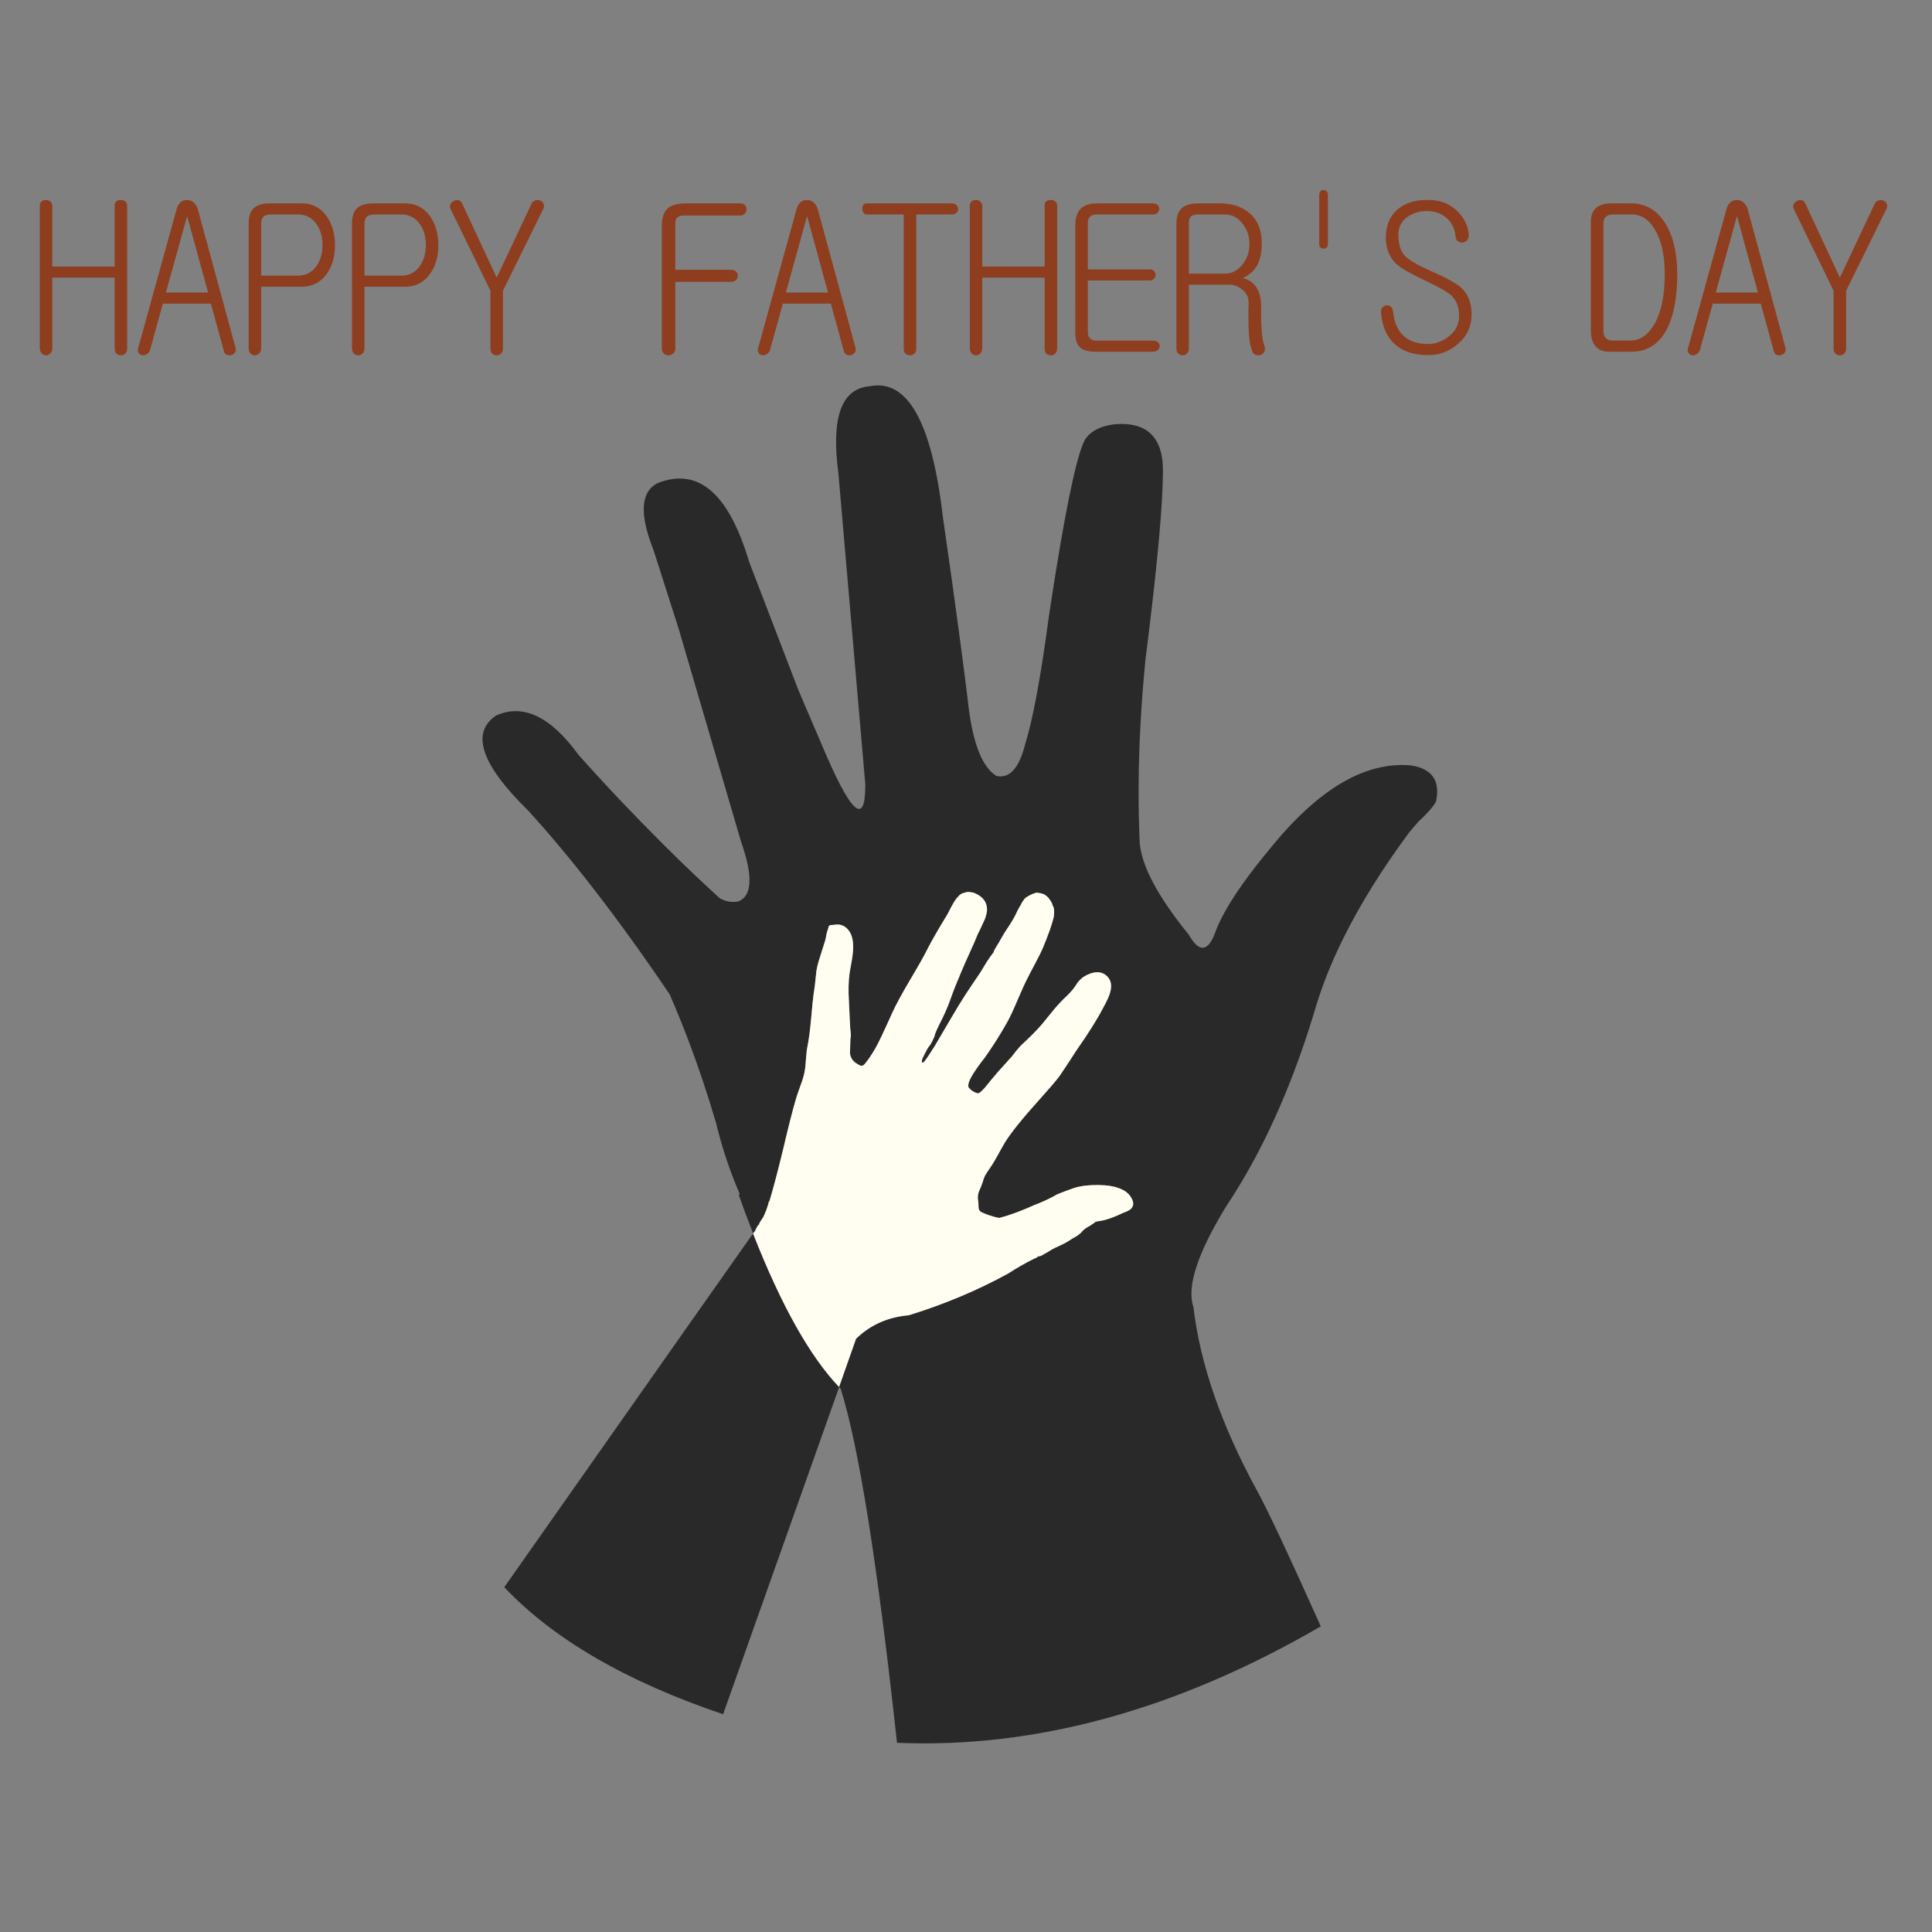 <?xml version="1.0" encoding="utf-8"?>
<!-- Generator: Adobe Illustrator 16.0.0, SVG Export Plug-In . SVG Version: 6.00 Build 0)  -->
<!DOCTYPE svg PUBLIC "-//W3C//DTD SVG 1.1//EN" "http://www.w3.org/Graphics/SVG/1.1/DTD/svg11.dtd">
<svg version="1.1" id="Layer_1" xmlns="http://www.w3.org/2000/svg" xmlns:xlink="http://www.w3.org/1999/xlink" x="0px" y="0px"
	 width="300px" height="300px" viewBox="0 0 300 300" enable-background="new 0 0 300 300" xml:space="preserve">
<rect x="0" y="0" width="300" height="300" fill="#808080" stroke="none"/>
<g>
	<path fill-rule="evenodd" clip-rule="evenodd" fill="#8E3E1E" d="M195.924,37.754c0,1.503-0.263,2.693-0.788,3.569
		c-0.438,0.751-1.158,1.378-2.16,1.879c0.771,0.149,1.406,0.527,1.907,1.134c0.631,0.771,0.947,1.856,0.947,3.259
		c-0.024,1.459-0.005,2.555,0.058,3.288c0.063,1.252,0.209,2.191,0.44,2.818c0.125,0.337,0.125,0.641,0,0.911
		c-0.125,0.231-0.313,0.397-0.563,0.499c-0.27,0.086-0.529,0.086-0.78,0c-0.255-0.102-0.434-0.289-0.535-0.564
		c-0.274-0.665-0.453-1.594-0.534-2.789c-0.043-0.751-0.065-1.901-0.065-3.447l0.036-1.315c0-0.833-0.344-1.522-1.033-2.067
		c-0.606-0.481-1.235-0.723-1.886-0.723h-6.358v9.906c0,0.333-0.104,0.593-0.311,0.781c-0.188,0.188-0.407,0.282-0.657,0.282
		c-0.274,0-0.506-0.094-0.694-0.282c-0.188-0.188-0.281-0.448-0.281-0.781V34.806c0-1.127,0.263-1.941,0.787-2.442
		c0.539-0.525,1.457-0.788,2.753-0.788h3.201c1.71,0,3.141,0.419,4.292,1.257C195.182,33.917,195.924,35.558,195.924,37.754z
		 M192.947,41.042c0.707-0.896,1.062-1.941,1.062-3.136c0-1.208-0.354-2.264-1.062-3.165c-0.732-0.958-1.643-1.438-2.731-1.438
		h-4.104c-0.563,0-0.961,0.104-1.192,0.311c-0.207,0.188-0.311,0.522-0.311,1.004v7.869h5.607
		C191.305,42.487,192.215,42.005,192.947,41.042z M205.505,29.51c0.462,0,0.693,0.262,0.693,0.787v7.608
		c0,0.463-0.231,0.694-0.693,0.694c-0.438,0-0.657-0.231-0.657-0.694v-7.608C204.848,29.772,205.066,29.51,205.505,29.51z
		 M221.495,31.049h0.376c1.772,0,3.254,0.585,4.443,1.756c1.045,1.021,1.631,2.221,1.756,3.598c0.023,0.356-0.058,0.65-0.246,0.882
		c-0.168,0.208-0.399,0.333-0.693,0.375c-0.27,0.02-0.511-0.043-0.723-0.188c-0.227-0.149-0.352-0.369-0.376-0.658
		c-0.101-1.257-0.59-2.261-1.467-3.013c-0.838-0.688-1.83-1.033-2.977-1.033c-1.171,0-2.194,0.313-3.071,0.939
		c-0.92,0.688-1.38,1.568-1.38,2.637c0,1.459,0.291,2.534,0.875,3.223c0.587,0.689,1.861,1.474,3.822,2.355
		c2.571,1.127,4.234,2.026,4.985,2.695c1.127,0.978,1.69,2.387,1.69,4.227c0,1.878-0.751,3.435-2.254,4.668
		c-1.315,1.088-2.789,1.632-4.422,1.632c-2.13,0-3.802-0.5-5.015-1.502c-1.378-1.108-2.17-2.801-2.378-5.08
		c-0.043-0.333,0.029-0.605,0.217-0.817c0.169-0.188,0.379-0.301,0.629-0.339c0.25-0.024,0.47,0.039,0.658,0.188
		c0.207,0.188,0.332,0.458,0.375,0.809c0.169,1.734,0.764,3.03,1.785,3.887c0.9,0.752,2.124,1.127,3.671,1.127
		c1.04,0,2.042-0.345,3.005-1.033c1.189-0.833,1.785-1.951,1.785-3.353c0-1.339-0.397-2.385-1.192-3.136
		c-0.583-0.54-1.889-1.291-3.917-2.254l-0.31-0.159c-2.153-1.002-3.584-1.826-4.292-2.471c-1.108-1.026-1.662-2.394-1.662-4.104
		c0-1.883,0.604-3.345,1.813-4.386C218.159,31.541,219.655,31.049,221.495,31.049z M266.424,45.428h6.553l-3.258-11.872
		L266.424,45.428z M249.35,33.679c-0.251,0.25-0.376,0.585-0.376,1.004v16.698c0,0.481,0.125,0.848,0.376,1.098
		c0.23,0.27,0.575,0.404,1.033,0.404h2.761c1.482,0,2.717-0.823,3.699-2.471c1.103-1.859,1.654-4.47,1.654-7.833
		c0-2.924-0.501-5.222-1.503-6.893c-0.92-1.59-2.132-2.384-3.635-2.384h-2.977C249.944,33.304,249.6,33.429,249.35,33.679z
		 M247.03,34.402c0-0.939,0.271-1.65,0.816-2.132c0.544-0.462,1.339-0.693,2.385-0.693h3.034c2.235,0,4.001,1.023,5.296,3.071
		c1.253,1.984,1.88,4.629,1.88,7.934c0,3.406-0.48,6.132-1.438,8.179c-1.214,2.567-3.104,3.852-5.673,3.852h-3.482
		c-0.915,0-1.613-0.282-2.095-0.846c-0.481-0.563-0.723-1.368-0.723-2.414V34.402z M269.719,31.049
		c0.751,0.02,1.293,0.458,1.625,1.315l5.89,21.619c0.086,0.294,0.056,0.544-0.095,0.751c-0.145,0.212-0.342,0.35-0.592,0.412
		c-0.251,0.063-0.479,0.042-0.687-0.064c-0.25-0.125-0.397-0.323-0.441-0.593l-2.009-7.334h-7.457l-2.001,7.24
		c-0.105,0.27-0.284,0.477-0.534,0.621c-0.251,0.15-0.491,0.193-0.723,0.13c-0.27-0.062-0.457-0.209-0.563-0.44
		c-0.125-0.25-0.104-0.563,0.064-0.939l5.918-21.402C268.408,31.487,268.942,31.049,269.719,31.049z M292.963,31.642
		c0.125,0.231,0.116,0.494-0.029,0.788l-6.271,12.717v8.996c0,0.313-0.104,0.573-0.311,0.78c-0.188,0.168-0.406,0.253-0.658,0.253
		c-0.27,0-0.5-0.084-0.693-0.253c-0.188-0.207-0.281-0.467-0.281-0.78v-8.996l-6.17-12.659c-0.146-0.27-0.154-0.53-0.029-0.78
		c0.101-0.212,0.267-0.381,0.498-0.506c0.251-0.125,0.491-0.166,0.723-0.123c0.25,0.044,0.438,0.2,0.563,0.47l5.39,11.561
		l5.391-11.438c0.126-0.289,0.335-0.477,0.629-0.564c0.227-0.082,0.478-0.07,0.752,0.037
		C292.715,31.244,292.881,31.41,292.963,31.642z M29.056,33.556l-3.294,11.872h6.553L29.056,33.556z M6.18,32.018
		c0-0.313,0.094-0.564,0.282-0.752c0.188-0.144,0.419-0.217,0.693-0.217c0.25,0,0.47,0.082,0.657,0.246
		c0.208,0.188,0.311,0.429,0.311,0.723v9.371h9.682v-9.531c0-0.27,0.094-0.477,0.282-0.621c0.188-0.125,0.419-0.188,0.693-0.188
		c0.25,0,0.469,0.073,0.658,0.217c0.207,0.168,0.311,0.397,0.311,0.687v22.19c0,0.313-0.104,0.573-0.311,0.78
		c-0.188,0.168-0.407,0.253-0.658,0.253c-0.274,0-0.505-0.084-0.693-0.253c-0.188-0.188-0.282-0.438-0.282-0.751V43.108H8.124
		v10.939c0,0.357-0.104,0.638-0.311,0.846c-0.188,0.188-0.407,0.282-0.657,0.282c-0.274,0-0.505-0.104-0.693-0.311
		C6.274,54.652,6.18,54.371,6.18,54.02V32.018z M49.136,34.777c-0.708-0.983-1.66-1.474-2.854-1.474H42.12
		c-0.588,0-1.007,0.135-1.257,0.404c-0.207,0.231-0.311,0.566-0.311,1.004v8.085h5.729c1.195,0,2.146-0.491,2.854-1.474
		c0.626-0.896,0.939-1.982,0.939-3.259C50.075,36.75,49.762,35.654,49.136,34.777z M29.056,31.049
		c0.751,0.02,1.293,0.458,1.626,1.315l5.889,21.619c0.087,0.294,0.055,0.544-0.094,0.751c-0.144,0.212-0.342,0.35-0.592,0.412
		c-0.25,0.063-0.479,0.042-0.687-0.064c-0.25-0.125-0.397-0.323-0.44-0.593l-2.009-7.334h-7.457l-2.001,7.24
		c-0.106,0.27-0.284,0.477-0.535,0.621c-0.25,0.15-0.492,0.193-0.723,0.13c-0.27-0.062-0.458-0.209-0.563-0.44
		c-0.125-0.25-0.104-0.563,0.065-0.939l5.918-21.402C27.746,31.487,28.281,31.049,29.056,31.049z M38.608,34.647
		c0-1.002,0.241-1.754,0.723-2.254c0.54-0.544,1.385-0.816,2.536-0.816h4.978c1.653,0,2.949,0.669,3.888,2.008
		c0.857,1.214,1.286,2.717,1.286,4.509c0,1.758-0.429,3.232-1.286,4.422c-0.939,1.339-2.235,2.009-3.888,2.009h-6.293v9.552
		c0,0.337-0.106,0.609-0.318,0.817c-0.188,0.188-0.407,0.282-0.658,0.282c-0.27,0-0.498-0.094-0.686-0.282
		c-0.188-0.208-0.282-0.479-0.282-0.817V34.647z M54.656,34.647c0-1.002,0.241-1.754,0.723-2.254
		c0.54-0.544,1.385-0.816,2.536-0.816h4.979c1.652,0,2.948,0.669,3.887,2.008c0.858,1.214,1.287,2.717,1.287,4.509
		c0,1.758-0.429,3.232-1.287,4.422c-0.939,1.339-2.235,2.009-3.887,2.009H56.6v9.552c0,0.337-0.105,0.609-0.317,0.817
		c-0.188,0.188-0.407,0.282-0.657,0.282c-0.271,0-0.499-0.094-0.687-0.282c-0.188-0.208-0.282-0.479-0.282-0.817V34.647z
		 M62.33,33.304h-4.162c-0.588,0-1.007,0.135-1.257,0.404c-0.207,0.231-0.311,0.566-0.311,1.004v8.085h5.73
		c1.195,0,2.146-0.491,2.854-1.474c0.626-0.896,0.939-1.982,0.939-3.259c0-1.315-0.313-2.411-0.939-3.288
		C64.476,33.794,63.524,33.304,62.33,33.304z M84.396,31.642c0.125,0.231,0.116,0.494-0.029,0.788l-6.271,12.717v8.996
		c0,0.313-0.104,0.573-0.311,0.78c-0.188,0.168-0.408,0.253-0.658,0.253c-0.27,0-0.501-0.084-0.694-0.253
		c-0.188-0.207-0.281-0.467-0.281-0.78v-8.996l-6.171-12.659c-0.144-0.27-0.154-0.53-0.029-0.78
		c0.102-0.212,0.268-0.381,0.499-0.506c0.25-0.125,0.491-0.166,0.722-0.123c0.25,0.044,0.438,0.2,0.564,0.47l5.39,11.561
		l5.39-11.438c0.125-0.289,0.335-0.477,0.628-0.564c0.227-0.082,0.478-0.07,0.752,0.037C84.149,31.244,84.315,31.41,84.396,31.642z
		 M122.027,45.428h6.554l-3.259-11.872L122.027,45.428z M105.141,33.802c-0.188,0.212-0.281,0.506-0.281,0.882v7.204h8.648
		c0.333,0,0.593,0.094,0.781,0.281c0.188,0.169,0.282,0.388,0.282,0.658c0,0.25-0.094,0.46-0.282,0.628
		c-0.188,0.208-0.448,0.311-0.781,0.311h-8.648v10.376c0,0.313-0.116,0.563-0.347,0.751c-0.188,0.188-0.426,0.282-0.715,0.282
		c-0.294,0-0.535-0.094-0.723-0.282c-0.207-0.188-0.311-0.438-0.311-0.751V35.153c0-1.296,0.292-2.216,0.875-2.76
		c0.583-0.544,1.585-0.816,3.006-0.816h8.31c0.289,0,0.527,0.094,0.715,0.281c0.169,0.169,0.253,0.391,0.253,0.665
		c0,0.25-0.084,0.458-0.253,0.621c-0.188,0.212-0.426,0.318-0.715,0.318h-8.744C105.729,33.462,105.373,33.576,105.141,33.802z
		 M125.323,31.049c0.751,0.02,1.293,0.458,1.626,1.315l5.888,21.619c0.087,0.294,0.056,0.544-0.094,0.751
		c-0.145,0.212-0.342,0.35-0.593,0.412c-0.25,0.063-0.479,0.042-0.686-0.064c-0.25-0.125-0.397-0.323-0.441-0.593l-2.008-7.334
		h-7.457l-2.002,7.24c-0.105,0.27-0.284,0.477-0.534,0.621c-0.25,0.15-0.492,0.193-0.723,0.13c-0.27-0.062-0.458-0.209-0.564-0.44
		c-0.125-0.25-0.104-0.563,0.065-0.939l5.918-21.402C124.012,31.487,124.547,31.049,125.323,31.049z M148.545,33.021
		c-0.188,0.188-0.45,0.282-0.788,0.282h-5.484v20.903c0,0.289-0.103,0.527-0.31,0.715c-0.188,0.168-0.408,0.253-0.658,0.253
		c-0.27,0-0.5-0.084-0.693-0.253c-0.188-0.188-0.282-0.426-0.282-0.715V33.304h-5.671c-0.477,0-0.728-0.292-0.751-0.875
		c-0.019-0.568,0.231-0.853,0.751-0.853h13.1c0.274,0,0.515,0.084,0.723,0.253c0.168,0.168,0.262,0.368,0.282,0.6
		C148.782,32.655,148.709,32.853,148.545,33.021z M152.217,31.294c0.207,0.188,0.31,0.429,0.31,0.723v9.371h9.683v-9.531
		c0-0.27,0.094-0.477,0.282-0.621c0.188-0.125,0.419-0.188,0.693-0.188c0.25,0,0.47,0.073,0.658,0.217
		c0.206,0.168,0.31,0.397,0.31,0.687v22.19c0,0.313-0.104,0.573-0.31,0.78c-0.188,0.168-0.408,0.253-0.658,0.253
		c-0.274,0-0.506-0.084-0.693-0.253c-0.188-0.188-0.282-0.438-0.282-0.751V43.108h-9.683v10.939c0,0.357-0.103,0.638-0.31,0.846
		c-0.188,0.188-0.407,0.282-0.658,0.282c-0.274,0-0.506-0.104-0.694-0.311c-0.188-0.212-0.282-0.494-0.282-0.845V32.018
		c0-0.313,0.094-0.564,0.282-0.752c0.188-0.144,0.419-0.217,0.694-0.217C151.81,31.049,152.028,31.131,152.217,31.294z
		 M179.037,31.577c0.289,0,0.527,0.084,0.716,0.253c0.168,0.168,0.253,0.368,0.253,0.6c0,0.226-0.085,0.424-0.253,0.592
		c-0.164,0.188-0.402,0.282-0.716,0.282h-8.778c-0.438,0-0.783,0.125-1.033,0.375c-0.207,0.231-0.312,0.544-0.312,0.939v7.211h9.589
		c0.27,0,0.498,0.082,0.686,0.246c0.15,0.168,0.234,0.368,0.254,0.6c0,0.227-0.085,0.424-0.254,0.593
		c-0.163,0.188-0.392,0.282-0.686,0.282h-9.589v8.021c0,0.438,0.113,0.764,0.34,0.975c0.212,0.227,0.516,0.339,0.911,0.339h8.872
		c0.313,0,0.574,0.085,0.78,0.253c0.169,0.168,0.253,0.368,0.253,0.6c0,0.227-0.084,0.424-0.253,0.593
		c-0.206,0.188-0.467,0.282-0.78,0.282h-8.967c-1.146,0-1.951-0.241-2.413-0.723c-0.458-0.438-0.687-1.2-0.687-2.283V35.117
		c0-1.252,0.282-2.16,0.846-2.724c0.544-0.544,1.433-0.816,2.666-0.816H179.037z"/>
	<path fill-rule="evenodd" clip-rule="evenodd" fill="#292929" d="M116.941,191.543c0.017,0.044,0.034,0.088,0.05,0.131
		c4.346,11.055,8.78,18.955,13.303,23.7l2.637-7.486c2.211-2.153,4.942-3.369,8.194-3.649c5.549-1.72,10.689-3.88,15.419-6.48
		c1.393-0.896,2.729-1.66,4.011-2.291c0.217-0.077,0.388-0.161,0.513-0.253c0.067-0.049,0.125-0.099,0.173-0.151
		c0.039,0.01,0.082,0.015,0.131,0.015c0.173-0.01,0.424-0.123,0.751-0.34c0.039-0.023,0.2-0.113,0.484-0.268
		c0.289-0.154,0.511-0.291,0.665-0.411c0.279-0.16,0.731-0.379,1.357-0.658c0.574-0.265,1.008-0.496,1.301-0.693
		c0.227-0.164,0.588-0.383,1.084-0.657c0.458-0.27,0.791-0.538,0.997-0.803c0.28-0.332,0.696-0.636,1.25-0.91
		c0.174-0.106,0.473-0.315,0.896-0.629c0.188-0.028,0.593-0.101,1.214-0.217c0.78-0.183,1.826-0.583,3.136-1.199
		c0.231-0.067,0.458-0.163,0.679-0.289c0.029-0.015,0.056-0.029,0.08-0.043c0.092-0.048,0.171-0.097,0.238-0.145
		c0.097-0.077,0.169-0.152,0.217-0.224c0.396-0.497,0.313-1.128-0.245-1.894c-0.067-0.097-0.143-0.188-0.225-0.274
		c-0.067-0.072-0.14-0.14-0.217-0.203c-0.294-0.26-0.675-0.479-1.142-0.657c-0.723-0.284-1.491-0.45-2.305-0.498
		c-1.643-0.116-3.104-0.02-4.386,0.288c-0.246,0.054-0.851,0.263-1.814,0.629c-0.447,0.169-0.797,0.304-1.047,0.405
		c-0.039,0.015-0.075,0.031-0.108,0.05c-0.241,0.102-0.354,0.162-0.34,0.181l-0.007,0.008c-1.026,0.568-2.142,1.079-3.346,1.532
		c-1.44,0.654-2.796,1.185-4.068,1.589l-0.007-0.007v0.015c-0.438,0.135-0.865,0.258-1.279,0.368
		c-0.246-0.024-0.562-0.097-0.946-0.217c-0.693-0.192-1.298-0.417-1.813-0.672c-0.27-0.102-0.427-0.335-0.47-0.701
		c0-0.197-0.012-0.498-0.036-0.902c-0.145-0.66-0.082-1.271,0.188-1.829c0.125-0.255,0.272-0.626,0.44-1.112
		c0.154-0.516,0.284-0.884,0.391-1.105c0.193-0.348,0.527-0.857,1.005-1.532c0.288-0.429,0.655-1.05,1.098-1.864
		c0.486-0.896,0.836-1.513,1.048-1.85c0.93-1.493,2.709-3.699,5.34-6.618c1.671-1.864,2.707-3.078,3.107-3.642
		c0.597-0.867,1.462-2.18,2.594-3.938c1.874-2.678,3.254-4.872,4.14-6.582c0.612-1.104,0.983-1.917,1.113-2.442
		c0.309-1.084,0.145-1.93-0.491-2.536c-0.67-0.646-1.542-0.775-2.616-0.391c-0.987,0.356-1.724,0.956-2.211,1.8
		c-0.25,0.419-0.664,0.92-1.243,1.503c-0.646,0.616-1.107,1.078-1.387,1.387c-0.356,0.386-0.79,0.896-1.301,1.532
		c-0.747,0.925-1.171,1.444-1.271,1.561c-0.598,0.718-1.429,1.58-2.493,2.587c-0.616,0.559-1.05,0.997-1.3,1.314
		c-0.059,0.087-0.111,0.167-0.159,0.239c0.212-0.343-0.053-0.024-0.795,0.953l-2.27,2.515c-0.014,0.043-0.354,0.446-1.019,1.207
		c0.039-0.058-0.108,0.13-0.44,0.563c-0.179,0.217-0.304,0.373-0.376,0.47c0.024-0.034,0.054-0.075,0.087-0.123
		c-0.111,0.145-0.26,0.313-0.448,0.506c-0.409,0.434-0.698,0.621-0.867,0.563c-0.159-0.029-0.383-0.125-0.672-0.289
		c-0.308-0.174-0.455-0.296-0.441-0.369c-0.539-0.26-0.38-1.064,0.477-2.412c0.448-0.719,1.058-1.565,1.828-2.544
		c1.194-1.681,2.334-3.484,3.418-5.412c0.419-0.751,0.938-1.861,1.561-3.331c0.68-1.589,1.192-2.719,1.539-3.389
		c0.274-0.554,0.708-1.387,1.301-2.5c0.535-0.992,0.937-1.816,1.207-2.471c0.809-1.966,1.331-3.435,1.567-4.408
		c0.063-0.188,0.104-0.499,0.123-0.933c0.005-0.515-0.067-0.872-0.217-1.069c-0.067-0.323-0.246-0.667-0.535-1.033
		c-0.149-0.246-0.421-0.49-0.816-0.73c-0.327-0.14-0.729-0.226-1.207-0.26l-0.613,0.217c-0.732,0.333-1.151,0.607-1.258,0.824
		c-0.246,0.299-0.445,0.631-0.6,0.997c0.048-0.145-0.113,0.135-0.483,0.838c-0.318,0.756-0.91,1.771-1.778,3.042
		c-0.274,0.41-0.646,1.041-1.112,1.893c-0.545,0.863-0.807,1.349-0.787,1.46c-0.304,0.366-0.66,0.867-1.07,1.503
		c-0.554,0.934-0.877,1.466-0.968,1.597c-1.031,1.517-1.794,2.656-2.291,3.417c-0.684,1.045-1.494,2.372-2.428,3.981
		c-1.049,1.802-1.842,3.15-2.377,4.046c-0.771,1.224-1.279,1.984-1.524,2.283c-0.227,0.309-0.376,0.383-0.448,0.224
		c-0.048-0.148-0.024-0.349,0.072-0.6c0.579-1.189,0.954-1.854,1.127-1.994c0.102-0.13,0.229-0.347,0.383-0.649
		c0.15-0.309,0.261-0.555,0.333-0.738c0.053-0.317,0.289-0.902,0.708-1.755c0.756-1.45,1.356-2.807,1.799-4.068
		c0.443-1.257,1.004-2.678,1.684-4.263c0.261-0.636,0.875-2.021,1.843-4.155c0.092-0.178,0.248-0.546,0.47-1.105
		c0.183-0.477,0.35-0.838,0.499-1.083l0.823-1.778c0.183-0.472,0.299-0.932,0.347-1.38c0.029-1.017-0.399-1.802-1.286-2.355
		c-0.327-0.188-0.595-0.32-0.802-0.397c-0.516-0.106-0.857-0.137-1.026-0.094l-0.549,0.145c-0.309,0.067-0.617,0.293-0.925,0.679
		c-0.313,0.294-0.812,1.134-1.496,2.522c-1.46,2.39-2.505,4.206-3.136,5.448c-0.496,1.012-1.43,2.671-2.804,4.979
		c-1.243,2.096-2.151,3.779-2.724,5.051c-1.272,2.847-2.132,4.653-2.58,5.419c-0.631,1.094-1.195,1.923-1.691,2.485
		c-0.207,0.227-0.417,0.302-0.629,0.225c-0.149-0.048-0.371-0.173-0.665-0.376c-0.578-0.376-0.901-0.898-0.968-1.567l0.072-2.262
		c0.097-0.198,0.087-0.705-0.028-1.524l-0.072-1.366c-0.039-0.93-0.101-2.288-0.188-4.075c-0.034-1.541,0.063-2.87,0.289-3.988
		c0.247-1.257,0.384-2.213,0.413-2.869c0.053-1.175-0.121-2.083-0.52-2.724c-0.482-0.775-1.127-1.163-1.937-1.163l-1.084,0.094
		c-0.236,0.13-0.327,0.246-0.274,0.347c-0.125,0.404-0.216,0.691-0.274,0.859c-0.121,0.704-0.241,1.221-0.361,1.554l-0.687,2.175
		c-0.284,0.877-0.472,1.611-0.563,2.204c-0.149,1.57-0.292,2.744-0.426,3.52c-0.092,0.645-0.227,1.981-0.405,4.01
		c-0.154,1.672-0.33,3.013-0.527,4.024c-0.106,0.462-0.19,1.132-0.252,2.009c-0.059,0.935-0.13,1.613-0.217,2.037
		c-0.096,0.545-0.294,1.225-0.592,2.038c-0.424,1.171-0.66,1.854-0.708,2.053c-0.516,1.72-1.202,4.412-2.06,8.078
		c-0.857,3.516-1.566,6.194-2.124,8.034l-0.072-0.072c0.01,0.179-0.132,0.665-0.427,1.46c-0.226,0.573-0.388,0.935-0.484,1.084
		c-0.414,0.588-0.617,0.943-0.607,1.069c-0.135,0.086-0.26,0.25-0.376,0.491c-0.019,0.038-0.041,0.084-0.064,0.138
		c-0.054,0.102-0.119,0.23-0.195,0.39l-0.289,0.387c-0.751-1.917-1.5-3.93-2.248-6.037l0.195-0.021
		c-0.221-0.511-0.433-1.021-0.636-1.532c-0.66-1.638-1.257-3.3-1.792-4.985c-0.472-1.503-0.896-3.027-1.271-4.574
		c-1.325-4.527-2.799-8.916-4.422-13.165c-0.881-2.307-1.806-4.575-2.774-6.807c-3.945-5.842-7.79-11.185-11.532-16.026
		c-3.574-4.634-7.057-8.811-10.448-12.529c-7.307-7.153-8.969-12.077-4.985-14.77c4.206-1.878,8.473,0.162,12.804,6.12
		c4.065,4.567,8.454,9.201,13.165,13.902c2.742,2.746,5.655,5.525,8.743,8.338c0.853,0.511,1.797,0.689,2.833,0.535
		c2.225-0.804,2.39-3.904,0.492-9.299l-9.661-32.97l-3.938-12.334c-2.211-5.563-1.999-9.02,0.635-10.369
		c6.311-2.51,11.051,1.565,14.22,12.226l7.666,19.957l3.584,8.375c4.552,10.819,6.813,12.886,6.785,6.2l-4.184-48.354
		c-1.146-8.627,0.484-13.112,4.892-13.454c5.867-1.176,9.651,5.626,11.352,20.405c1.002,6.898,1.883,13.213,2.645,18.945
		c0.424,3.184,0.812,6.187,1.164,9.01c0.669,6.681,2.165,10.732,4.487,12.153c2.032,0.443,3.517-1.18,4.451-4.87
		c1.219-3.882,2.459-10.573,3.721-20.073c0.347-2.293,0.682-4.444,1.005-6.452c2.032-12.568,3.624-19.603,4.775-21.106
		c0.892-1.156,2.349-1.857,4.372-2.103c5.245-0.453,7.755,2.187,7.528,7.919c-0.019,1.132-0.069,2.428-0.151,3.888
		c-0.337,5.732-1.188,13.967-2.551,24.704c-0.347,3.516-0.609,6.953-0.788,10.311c-0.331,6.315-0.37,12.334-0.114,18.057
		c0.25,3.632,2.801,8.437,7.651,14.415c1.575,2.755,2.926,2.654,4.054-0.304c0.26-0.737,0.606-1.532,1.04-2.384
		c1.518-2.987,4.118-6.684,7.804-11.091c0.453-0.549,0.923-1.108,1.409-1.676l0.202-0.224c0.067-0.082,0.135-0.159,0.202-0.231
		c6.764-7.553,13.379-11.022,19.849-10.405c3.242,0.54,4.505,2.423,3.787,5.651c-0.497,0.843-1.393,1.856-2.688,3.042l-1.409,1.633
		c-4.244,5.718-7.681,11.243-10.311,16.575c-1.749,3.536-3.142,6.992-4.177,10.369c-1.46,4.951-3.1,9.616-4.921,13.996
		c-1.021,2.456-2.1,4.821-3.236,7.096c-1.802,3.603-3.751,6.979-5.846,10.13c-4.437,7.259-6.127,12.444-5.072,15.557
		c1.05,8.911,4.354,18.446,9.913,28.605c1.652,3.016,4.942,10.022,9.871,21.02c-22.313,12.958-44.248,18.986-65.804,18.086
		c-3.02-27.756-5.939-46.093-8.758-55.009c-0.075-0.076-0.149-0.153-0.224-0.23l-18.021,50.803
		c-15.024-5.082-26.352-11.657-33.982-19.726c25.126-35.753,37.821-53.805,38.086-54.156L116.941,191.543z M153.257,168.443
		c-0.106,0.121-0.215,0.248-0.325,0.383c0.105-0.12,0.202-0.229,0.289-0.325C153.23,168.481,153.242,168.463,153.257,168.443z"/>
	<path fill-rule="evenodd" clip-rule="evenodd" fill="#FFFEF0" d="M116.941,191.54l0.289-0.387c0.077-0.159,0.142-0.288,0.195-0.39
		c0.024-0.054,0.045-0.1,0.064-0.138c0.116-0.241,0.241-0.405,0.376-0.491c-0.01-0.126,0.193-0.481,0.607-1.069
		c0.096-0.149,0.258-0.511,0.484-1.084c0.294-0.795,0.437-1.281,0.427-1.46l0.072,0.072c0.558-1.84,1.267-4.519,2.124-8.034
		c0.857-3.666,1.544-6.358,2.06-8.078c0.048-0.198,0.284-0.882,0.708-2.053c0.298-0.813,0.496-1.493,0.592-2.038
		c0.087-0.424,0.159-1.103,0.217-2.037c0.062-0.877,0.146-1.547,0.252-2.009c0.197-1.012,0.373-2.353,0.527-4.024
		c0.178-2.028,0.313-3.365,0.405-4.01c0.135-0.775,0.277-1.949,0.426-3.52c0.092-0.592,0.279-1.327,0.563-2.204l0.687-2.175
		c0.121-0.333,0.241-0.85,0.361-1.554c0.058-0.168,0.149-0.455,0.274-0.859c-0.053-0.102,0.039-0.217,0.274-0.347l1.084-0.094
		c0.81,0,1.455,0.388,1.937,1.163c0.399,0.641,0.573,1.549,0.52,2.724c-0.029,0.655-0.166,1.611-0.413,2.869
		c-0.226,1.118-0.322,2.447-0.289,3.988c0.087,1.787,0.149,3.146,0.188,4.075l0.072,1.366c0.116,0.819,0.125,1.326,0.028,1.524
		l-0.072,2.262c0.067,0.669,0.391,1.191,0.968,1.567c0.294,0.203,0.516,0.328,0.665,0.376c0.212,0.077,0.422,0.002,0.629-0.225
		c0.496-0.563,1.06-1.392,1.691-2.485c0.448-0.766,1.308-2.572,2.58-5.419c0.573-1.271,1.481-2.955,2.724-5.051
		c1.374-2.307,2.308-3.967,2.804-4.979c0.631-1.242,1.676-3.058,3.136-5.448c0.684-1.388,1.182-2.228,1.496-2.522
		c0.308-0.385,0.616-0.611,0.925-0.679l0.549-0.145c0.169-0.043,0.51-0.012,1.026,0.094c0.207,0.077,0.475,0.209,0.802,0.397
		c0.887,0.554,1.315,1.339,1.286,2.355c-0.048,0.448-0.164,0.908-0.347,1.38l-0.823,1.778c-0.149,0.246-0.316,0.607-0.499,1.083
		c-0.222,0.559-0.378,0.928-0.47,1.105c-0.968,2.134-1.582,3.519-1.843,4.155c-0.679,1.585-1.241,3.006-1.684,4.263
		c-0.442,1.262-1.043,2.618-1.799,4.068c-0.419,0.853-0.655,1.438-0.708,1.755c-0.072,0.184-0.183,0.43-0.333,0.738
		c-0.154,0.303-0.281,0.52-0.383,0.649c-0.173,0.14-0.548,0.805-1.127,1.994c-0.096,0.251-0.12,0.451-0.072,0.6
		c0.072,0.159,0.222,0.085,0.448-0.224c0.246-0.299,0.754-1.06,1.524-2.283c0.535-0.896,1.328-2.244,2.377-4.046
		c0.935-1.609,1.744-2.937,2.428-3.981c0.496-0.762,1.259-1.9,2.291-3.417c0.091-0.131,0.414-0.663,0.968-1.597
		c0.41-0.636,0.767-1.137,1.07-1.503c-0.02-0.111,0.242-0.597,0.787-1.46c0.467-0.853,0.838-1.483,1.112-1.893
		c0.868-1.271,1.46-2.286,1.778-3.042c0.37-0.703,0.531-0.982,0.483-0.838c0.154-0.366,0.354-0.698,0.6-0.997
		c0.106-0.217,0.525-0.491,1.258-0.824l0.613-0.217c0.478,0.034,0.88,0.121,1.207,0.26c0.396,0.24,0.667,0.484,0.816,0.73
		c0.289,0.366,0.468,0.71,0.535,1.033c0.149,0.198,0.222,0.554,0.217,1.069c-0.02,0.434-0.061,0.745-0.123,0.933
		c-0.236,0.973-0.759,2.442-1.567,4.408c-0.271,0.655-0.672,1.479-1.207,2.471c-0.593,1.113-1.026,1.946-1.301,2.5
		c-0.347,0.67-0.859,1.8-1.539,3.389c-0.622,1.47-1.142,2.58-1.561,3.331c-1.084,1.928-2.224,3.731-3.418,5.412
		c-0.771,0.979-1.38,1.825-1.828,2.544c-0.857,1.348-1.016,2.152-0.477,2.412c-0.014,0.073,0.133,0.195,0.441,0.369
		c0.289,0.164,0.513,0.26,0.672,0.289c0.169,0.058,0.458-0.13,0.867-0.563c0.188-0.192,0.337-0.361,0.448-0.506
		c-0.033,0.048-0.063,0.089-0.087,0.123c0.072-0.097,0.197-0.253,0.376-0.47c0.332-0.434,0.479-0.621,0.44-0.563
		c0.665-0.761,1.005-1.164,1.019-1.207l2.27-2.515c0.742-0.978,1.007-1.296,0.795-0.953c0.048-0.072,0.101-0.152,0.159-0.239
		c0.25-0.317,0.684-0.756,1.3-1.314c1.064-1.007,1.896-1.869,2.493-2.587c0.101-0.116,0.524-0.636,1.271-1.561
		c0.511-0.636,0.944-1.146,1.301-1.532c0.279-0.309,0.741-0.771,1.387-1.387c0.579-0.583,0.993-1.084,1.243-1.503
		c0.487-0.844,1.224-1.443,2.211-1.8c1.074-0.385,1.946-0.255,2.616,0.391c0.636,0.606,0.8,1.452,0.491,2.536
		c-0.13,0.525-0.501,1.339-1.113,2.442c-0.886,1.71-2.266,3.904-4.14,6.582c-1.132,1.759-1.997,3.071-2.594,3.938
		c-0.4,0.563-1.437,1.777-3.107,3.642c-2.631,2.919-4.41,5.125-5.34,6.618c-0.212,0.337-0.562,0.954-1.048,1.85
		c-0.442,0.814-0.81,1.436-1.098,1.864c-0.478,0.675-0.812,1.185-1.005,1.532c-0.106,0.222-0.236,0.59-0.391,1.105
		c-0.168,0.486-0.315,0.857-0.44,1.112c-0.27,0.559-0.332,1.169-0.188,1.829c0.024,0.404,0.036,0.705,0.036,0.902
		c0.043,0.366,0.2,0.6,0.47,0.701c0.516,0.255,1.12,0.479,1.813,0.672c0.385,0.12,0.7,0.192,0.946,0.217
		c0.414-0.11,0.841-0.233,1.279-0.368v-0.015l0.007,0.007c1.272-0.404,2.628-0.935,4.068-1.589c1.204-0.453,2.319-0.964,3.346-1.532
		l0.007-0.008c-0.015-0.019,0.099-0.079,0.34-0.181c0.033-0.019,0.069-0.035,0.108-0.05c0.25-0.102,0.6-0.236,1.047-0.405
		c0.964-0.366,1.568-0.575,1.814-0.629c1.281-0.308,2.743-0.404,4.386-0.288c0.813,0.048,1.582,0.214,2.305,0.498
		c0.467,0.179,0.848,0.397,1.142,0.657c0.077,0.063,0.149,0.131,0.217,0.203c0.082,0.086,0.157,0.178,0.225,0.274
		c0.559,0.766,0.641,1.396,0.245,1.894c-0.048,0.071-0.12,0.146-0.217,0.224c-0.067,0.048-0.146,0.097-0.238,0.145
		c-0.024,0.014-0.051,0.028-0.08,0.043c-0.221,0.126-0.447,0.222-0.679,0.289c-1.31,0.616-2.355,1.017-3.136,1.199
		c-0.621,0.116-1.026,0.188-1.214,0.217c-0.424,0.313-0.723,0.522-0.896,0.629c-0.554,0.274-0.97,0.578-1.25,0.91
		c-0.206,0.265-0.539,0.533-0.997,0.803c-0.496,0.274-0.857,0.493-1.084,0.657c-0.293,0.197-0.727,0.429-1.301,0.693
		c-0.626,0.279-1.078,0.498-1.357,0.658c-0.154,0.12-0.376,0.257-0.665,0.411c-0.284,0.154-0.445,0.244-0.484,0.268
		c-0.327,0.217-0.578,0.33-0.751,0.34c-0.049,0-0.092-0.005-0.131-0.015c-0.048,0.053-0.105,0.103-0.173,0.151
		c-0.125,0.092-0.296,0.176-0.513,0.253c-1.281,0.631-2.618,1.395-4.011,2.291c-4.729,2.601-9.87,4.761-15.419,6.48
		c-3.251,0.28-5.983,1.496-8.194,3.649l-2.637,7.486c-4.523-4.745-8.957-12.646-13.303-23.7c-0.017-0.043-0.034-0.087-0.05-0.131
		V191.54z M153.257,168.443c-0.015,0.02-0.026,0.038-0.036,0.058c-0.087,0.097-0.184,0.205-0.289,0.325
		C153.042,168.691,153.15,168.564,153.257,168.443z"/>
</g>
</svg>
